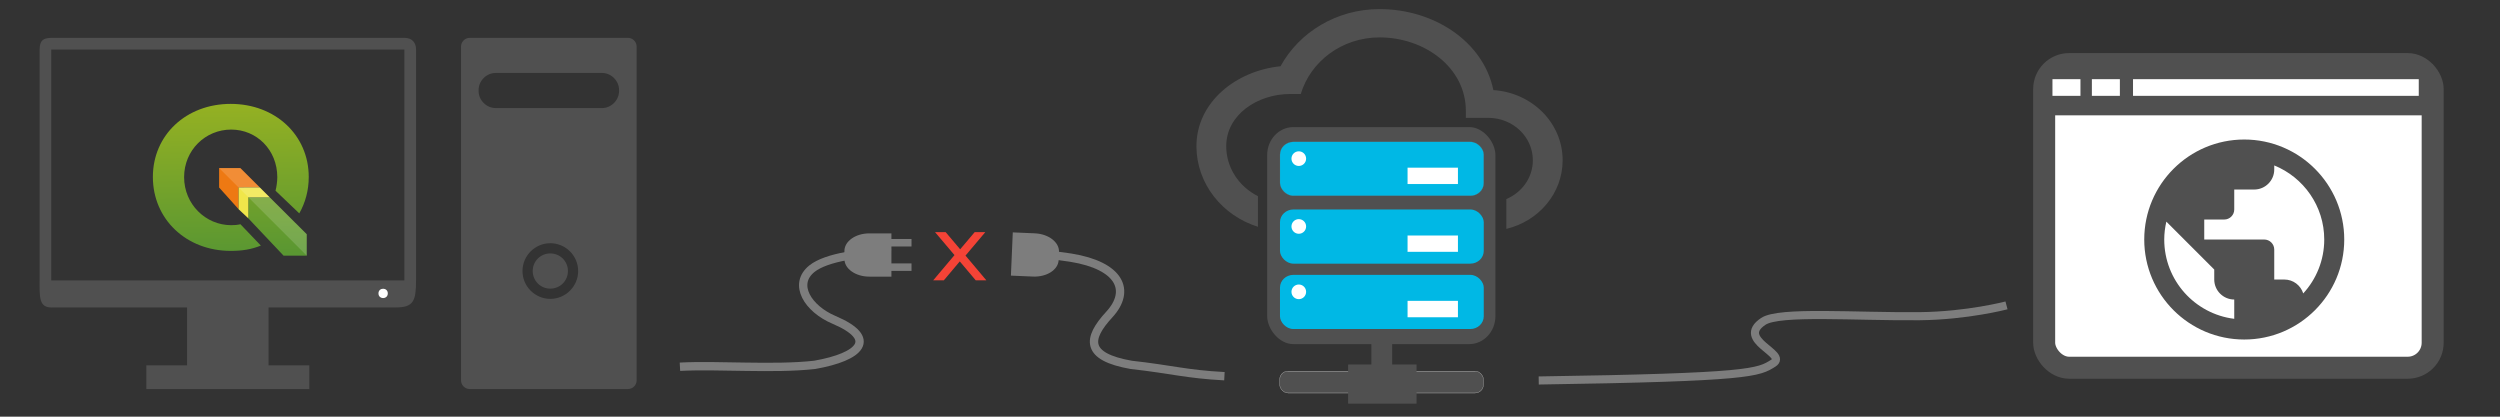 <?xml version="1.0" encoding="UTF-8" standalone="no"?>
<!-- Created with Inkscape (http://www.inkscape.org/) -->

<svg
   xmlns:dc="http://purl.org/dc/elements/1.1/"
   xmlns:cc="http://creativecommons.org/ns#"
   xmlns:rdf="http://www.w3.org/1999/02/22-rdf-syntax-ns#"
   xmlns:svg="http://www.w3.org/2000/svg"
   xmlns="http://www.w3.org/2000/svg"
   xmlns:sodipodi="http://sodipodi.sourceforge.net/DTD/sodipodi-0.dtd"
   xmlns:inkscape="http://www.inkscape.org/namespaces/inkscape"
   width="300mm"
   height="50mm"
   viewBox="0 0 300 50"
   version="1.1"
   id="svg8"
   inkscape:version="0.92.4 (5da689c313, 2019-01-14)"
   sodipodi:docname="qgis_disconnected.svg">
  <rect x="0" y="0" width="300" height="50" fill="#333333" stroke="none"/>
  <defs
     id="defs2">
    <linearGradient
       id="SVGID_1_"
       gradientUnits="userSpaceOnUse"
       x1="25.712"
       y1="32.037"
       x2="25.253"
       y2="1.835">
      <stop
         offset="0"
         style="stop-color:#589632"
         id="stop4" />
      <stop
         offset="1"
         style="stop-color:#93B023"
         id="stop6" />
    </linearGradient>
    <linearGradient
       gradientTransform="matrix(0.584,0,0,0.584,18.345,259.209)"
       id="SVGID_2_"
       gradientUnits="userSpaceOnUse"
       x1="16.276"
       y1="32.118"
       x2="15.808"
       y2="1.311">
      <stop
         offset="0"
         style="stop-color:#589632"
         id="stop13" />
      <stop
         offset="1"
         style="stop-color:#93B023"
         id="stop15" />
    </linearGradient>
  </defs>
  <sodipodi:namedview
     id="base"
     pagecolor="#ffffff"
     bordercolor="#666666"
     borderopacity="1.0"
     inkscape:pageopacity="0.0"
     inkscape:pageshadow="2"
     inkscape:zoom="7.9195954"
     inkscape:cx="118.51769"
     inkscape:cy="28.725538"
     inkscape:document-units="mm"
     inkscape:current-layer="layer1"
     showgrid="false"
     inkscape:window-width="1920"
     inkscape:window-height="1016"
     inkscape:window-x="0"
     inkscape:window-y="34"
     inkscape:window-maximized="1"
     inkscape:snap-global="false" />
  <g
     inkscape:label="Layer 1"
     inkscape:groupmode="layer"
     id="layer1"
     transform="translate(0,-247)">
    <rect
       style="fill:#ffffff;fill-opacity:1;stroke:#505050;stroke-width:2.64;stroke-linejoin:round;stroke-miterlimit:4;stroke-dasharray:none;stroke-opacity:1"
       id="rect953"
       width="46.62"
       height="36.438"
       x="245.3"
       y="254.69"
       rx="3"
       ry="3" />
    <path
       style="fill:#000000;stroke-width:0.265"
       d=""
       id="path826"
       inkscape:connector-curvature="0" />
    <rect
       style="fill:#000000;fill-opacity:1;stroke:#ffffff;stroke-width:0.026;stroke-miterlimit:4;stroke-dasharray:none;stroke-opacity:1"
       id="rect832"
       width="24.453"
       height="2.625"
       x="147.439"
       y="190.88"
       rx="1.006"
       ry="1.006" />
    <rect
       style="fill:#000000;fill-opacity:1;stroke:#ffffff;stroke-width:0.022;stroke-miterlimit:4;stroke-dasharray:none;stroke-opacity:1"
       id="rect834"
       width="8.212"
       height="4.695"
       x="155.649"
       y="190.086" />
    <rect
       y="186.559"
       x="158.44"
       height="4.114"
       width="2.496"
       id="rect836"
       style="fill:#000000;fill-opacity:1;stroke:#ffffff;stroke-width:0.011;stroke-miterlimit:4;stroke-dasharray:none;stroke-opacity:1" />
    <rect
       style="fill:#000000;fill-opacity:0.996;stroke:none;stroke-width:0.021;stroke-miterlimit:4;stroke-dasharray:none;stroke-opacity:1"
       id="rect857"
       width="24.453"
       height="6.844"
       x="147.475"
       y="178.984"
       rx="1.609"
       ry="1.609" />
    <circle
       style="fill:#ffffff;fill-opacity:1;stroke:none;stroke-width:0.022;stroke-miterlimit:4;stroke-dasharray:none;stroke-opacity:1"
       id="path859"
       cx="149.732"
       cy="181.365"
       r="0.879" />
    <rect
       y="182.458"
       x="162.792"
       height="1.948"
       width="6.036"
       id="rect861"
       style="fill:#ffffff;fill-opacity:1;stroke:#ffffff;stroke-width:0.012;stroke-miterlimit:4;stroke-dasharray:none;stroke-opacity:1" />
    <path
       d="M 2.644,247.326 H 53.217 v 50.573 H 2.644 Z"
       id="path2"
       inkscape:connector-curvature="0"
       style="fill:none;stroke-width:2.107" />
    <path
       inkscape:connector-curvature="0"
       style="fill:#505050;fill-opacity:1;stroke:none;stroke-width:4.214;stroke-miterlimit:4;stroke-dasharray:none;stroke-opacity:1"
       d="m 56.378,251.541 c -0.584,0 -1.054,0.47 -1.054,1.054 v 40.037 c 0,0.584 0.47,1.054 1.054,1.054 h 18.965 c 0.584,0 1.054,-0.47 1.054,-1.054 v -40.037 c 0,-0.584 -0.47,-1.054 -1.054,-1.054 z m 3.099,4.214 h 12.767 c 1.104,0 2.045,0.941 2.045,2.045 v 0.123 c 0,1.104 -0.941,2.045 -2.045,2.045 H 59.477 c -1.104,0 -2.045,-0.941 -2.045,-2.045 v -0.123 c 0,-1.104 0.941,-2.045 2.045,-2.045 z m 6.56,20.43 c 1.837,10e-6 3.342,1.501 3.342,3.338 0,1.837 -1.505,3.342 -3.342,3.342 -1.837,0 -3.338,-1.505 -3.338,-3.342 0,-1.837 1.501,-3.338 3.338,-3.338 z m 0,1.226 c -1.175,0 -2.111,0.937 -2.111,2.111 0,1.175 0.937,2.115 2.111,2.115 1.175,0 2.115,-0.941 2.115,-2.115 0,-1.175 -0.941,-2.111 -2.115,-2.111 z"
       id="rect4526" />
    <polygon
       transform="matrix(0.584,0,0,0.584,18.345,259.209)"
       style="fill:#ee7913"
       points="13.613,13.625 13.613,17.625 17.613,22.082 17.613,17.625 21.97,17.612 17.969,13.625 "
       id="polygon2" />
    <polygon
       transform="matrix(0.584,0,0,0.584,18.345,259.209)"
       style="fill:url(#SVGID_1_)"
       points="19.613,23.958 26.853,31.625 31.613,31.625 31.613,27.222 23.989,19.624 19.613,19.625 "
       id="polygon9" />
    <polygon
       transform="matrix(0.584,0,0,0.584,18.345,259.209)"
       style="fill:#f0e64a"
       points="17.613,17.625 17.613,22.082 19.613,23.958 19.613,19.625 23.989,19.624 21.97,17.612 "
       id="polygon11" />
    <path
       inkscape:connector-curvature="0"
       style="fill:url(#SVGID_2_);stroke-width:0.584"
       d="m 28.851,273.908 c -0.398,0.091 -0.683,0.114 -1.11,0.114 -3.052,0 -5.648,-2.51 -5.648,-5.764 0,-3.254 2.567,-5.709 5.648,-5.709 3.08,0 5.534,2.454 5.534,5.709 0,0.529 -0.09,1.145 -0.212,1.627 l 2.85,2.719 c 0.728,-1.276 1.136,-2.76 1.136,-4.367 0,-5.016 -4.003,-8.771 -9.364,-8.771 -5.337,-5.7e-4 -9.34,3.73 -9.34,8.77 0,5.065 4.003,8.87 9.339,8.87 1.378,0 2.465,-0.175 3.619,-0.636 z"
       id="path18" />
    <polygon
       transform="matrix(0.584,0,0,0.584,18.345,259.209)"
       style="opacity:0.15;fill:#ffffff"
       points="17.969,13.625 31.613,27.222 31.613,31.625 13.613,13.625 "
       id="polygon20" />
    <rect
       ry="1.609"
       rx="1.609"
       y="171.339"
       x="147.475"
       height="6.844"
       width="24.453"
       id="rect899"
       style="fill:#000000;fill-opacity:0.996;stroke:none;stroke-width:0.021;stroke-miterlimit:4;stroke-dasharray:none;stroke-opacity:1" />
    <circle
       r="0.879"
       cy="173.72"
       cx="149.732"
       id="circle901"
       style="fill:#ffffff;fill-opacity:1;stroke:none;stroke-width:0.022;stroke-miterlimit:4;stroke-dasharray:none;stroke-opacity:1" />
    <rect
       style="fill:#ffffff;fill-opacity:1;stroke:#ffffff;stroke-width:0.012;stroke-miterlimit:4;stroke-dasharray:none;stroke-opacity:1"
       id="rect903"
       width="6.036"
       height="1.948"
       x="162.792"
       y="174.813" />
    <rect
       style="fill:#000000;fill-opacity:0.996;stroke:none;stroke-width:0.021;stroke-miterlimit:4;stroke-dasharray:none;stroke-opacity:1"
       id="rect905"
       width="24.453"
       height="6.844"
       x="147.475"
       y="163.535"
       rx="1.609"
       ry="1.609" />
    <circle
       style="fill:#ffffff;fill-opacity:1;stroke:none;stroke-width:0.022;stroke-miterlimit:4;stroke-dasharray:none;stroke-opacity:1"
       id="circle907"
       cx="149.732"
       cy="165.916"
       r="0.879" />
    <rect
       y="167.009"
       x="162.792"
       height="1.948"
       width="6.036"
       id="rect909"
       style="fill:#ffffff;fill-opacity:1;stroke:#ffffff;stroke-width:0.012;stroke-miterlimit:4;stroke-dasharray:none;stroke-opacity:1" />
    <path
       style="fill:none;stroke:#000000;stroke-width:3;stroke-linecap:butt;stroke-linejoin:round;stroke-miterlimit:4;stroke-dasharray:none;stroke-opacity:1"
       d="m 174.574,172.89 c 11.025,-6.91 2.957,-16.276 -3.375,-15.44 -0.483,-3.205 -4.585,-5.457 -8.511,-4.095 -6.906,-6.25 -13.708,0.825 -13.866,4.482 -10.313,-0.352 -11.676,11.612 -3.387,14.102"
       id="path911"
       inkscape:connector-curvature="0"
       sodipodi:nodetypes="ccccc" />
    <path
       style="fill:#505050;fill-opacity:1;stroke-width:1.742"
       d="m 241.668,154.443 c -5.164,0 -9.649,2.784 -11.882,6.859 -5.378,0.543 -9.56,4.338 -9.56,9.584 0,4.51 3.097,8.34 7.377,9.677 v -3.674 c -2.263,-1.14 -3.804,-3.399 -3.804,-6.003 0,-3.752 3.198,-6.256 7.147,-6.256 h 1.269 c 1.179,-3.922 4.95,-6.791 9.453,-6.791 5.432,0 9.827,3.642 9.827,8.803 v 0.849 h 2.68 c 2.966,0 5.36,2.275 5.36,5.093 0,2.08 -1.306,3.861 -3.182,4.653 v 3.58 c 3.88,-0.925 6.756,-4.261 6.756,-8.233 0,-4.482 -3.663,-8.115 -8.309,-8.421 -1.215,-5.857 -6.629,-9.72 -13.133,-9.72 z"
       id="path4-3"
       inkscape:connector-curvature="0"
       sodipodi:nodetypes="scsccsscsscssccscs" />
    <rect
       ry="1.006"
       rx="1.006"
       y="196.549"
       x="229.687"
       height="2.625"
       width="24.453"
       id="rect919"
       style="fill:#505050;fill-opacity:1;stroke:#ffffff;stroke-width:0.026;stroke-miterlimit:4;stroke-dasharray:none;stroke-opacity:1" />
    <rect
       y="195.755"
       x="237.897"
       height="4.695"
       width="8.212"
       id="rect921"
       style="fill:#505050;fill-opacity:1;stroke:none;stroke-width:0.022;stroke-miterlimit:4;stroke-dasharray:none;stroke-opacity:1" />
    <rect
       style="fill:#505050;fill-opacity:1;stroke:none;stroke-width:0.011;stroke-miterlimit:4;stroke-dasharray:none;stroke-opacity:1"
       id="rect923"
       width="2.496"
       height="4.114"
       x="240.687"
       y="192.228" />
    <rect
       ry="1.609"
       rx="1.609"
       y="184.653"
       x="229.722"
       height="6.844"
       width="24.453"
       id="rect925"
       style="fill:#00b8e5;fill-opacity:1;stroke:none;stroke-width:0.021;stroke-miterlimit:4;stroke-dasharray:none;stroke-opacity:1" />
    <circle
       r="0.879"
       cy="187.034"
       cx="231.98"
       id="circle927"
       style="fill:#ffffff;fill-opacity:1;stroke:none;stroke-width:0.022;stroke-miterlimit:4;stroke-dasharray:none;stroke-opacity:1" />
    <rect
       style="fill:#ffffff;fill-opacity:1;stroke:#ffffff;stroke-width:0.012;stroke-miterlimit:4;stroke-dasharray:none;stroke-opacity:1"
       id="rect929"
       width="6.036"
       height="1.948"
       x="245.04"
       y="188.128" />
    <rect
       style="fill:#00b8e5;fill-opacity:1;stroke:none;stroke-width:0.021;stroke-miterlimit:4;stroke-dasharray:none;stroke-opacity:1"
       id="rect931"
       width="24.453"
       height="6.844"
       x="229.722"
       y="177.008"
       rx="1.609"
       ry="1.609" />
    <circle
       style="fill:#ffffff;fill-opacity:1;stroke:none;stroke-width:0.022;stroke-miterlimit:4;stroke-dasharray:none;stroke-opacity:1"
       id="circle933"
       cx="231.98"
       cy="179.389"
       r="0.879" />
    <rect
       y="180.482"
       x="245.04"
       height="1.948"
       width="6.036"
       id="rect935"
       style="fill:#ffffff;fill-opacity:1;stroke:#ffffff;stroke-width:0.012;stroke-miterlimit:4;stroke-dasharray:none;stroke-opacity:1" />
    <rect
       ry="1.609"
       rx="1.609"
       y="169.204"
       x="229.722"
       height="6.844"
       width="24.453"
       id="rect937"
       style="fill:#00b8e5;fill-opacity:1;stroke:#646464;stroke-width:0.021;stroke-miterlimit:4;stroke-dasharray:none;stroke-opacity:1" />
    <circle
       r="0.879"
       cy="171.585"
       cx="231.98"
       id="circle939"
       style="fill:#ffffff;fill-opacity:1;stroke:none;stroke-width:0.022;stroke-miterlimit:4;stroke-dasharray:none;stroke-opacity:1" />
    <rect
       style="fill:#ffffff;fill-opacity:1;stroke:#ffffff;stroke-width:0.012;stroke-miterlimit:4;stroke-dasharray:none;stroke-opacity:1"
       id="rect941"
       width="6.036"
       height="1.948"
       x="245.04"
       y="172.678" />
    <path
       inkscape:connector-curvature="0"
       d="m 269.309,263.742 c -6.624,0 -12,5.376 -12,12 0,6.624 5.376,12 12,12 6.624,0 12,-5.376 12,-12 0,-6.624 -5.376,-12 -12,-12 z m -1.2,21.516 c -4.74,-0.588 -8.4,-4.62 -8.4,-9.516 0,-0.744 0.096,-1.452 0.252,-2.148 l 5.748,5.748 v 1.2 c 0,1.32 1.08,2.4 2.4,2.4 z m 8.28,-3.048 c -0.312,-0.972 -1.2,-1.668 -2.28,-1.668 h -1.2 v -3.6 c 0,-0.66 -0.54,-1.2 -1.2,-1.2 h -7.2 v -2.4 h 2.4 c 0.66,0 1.2,-0.54 1.2,-1.2 v -2.4 h 2.4 c 1.32,0 2.4,-1.08 2.4,-2.4 v -0.492 c 3.516,1.428 6,4.872 6,8.892 0,2.496 -0.96,4.764 -2.52,6.468 z"
       id="path4-6"
       style="stroke-width:1.2;fill:#505050;fill-opacity:1" />
    <rect
       style="fill:#505050;fill-opacity:1;stroke:none;stroke-width:2.829;stroke-linejoin:miter;stroke-miterlimit:4;stroke-dasharray:none;stroke-opacity:1"
       id="rect955"
       width="46.62"
       height="6.15"
       x="245.3"
       y="254.69" />
    <rect
       y="256.501"
       x="255.962"
       height="2"
       width="34.289"
       id="rect957"
       style="fill:#ffffff;fill-opacity:1;stroke:none;stroke-width:1.384;stroke-linejoin:miter;stroke-miterlimit:4;stroke-dasharray:none;stroke-opacity:1" />
    <rect
       style="fill:#ffffff;fill-opacity:1;stroke:none;stroke-width:0.433;stroke-linejoin:miter;stroke-miterlimit:4;stroke-dasharray:none;stroke-opacity:1"
       id="rect959"
       width="3.36"
       height="2"
       x="246.295"
       y="256.501" />
    <rect
       y="256.501"
       x="251.025"
       height="2"
       width="3.36"
       id="rect961"
       style="fill:#ffffff;fill-opacity:1;stroke:none;stroke-width:0.433;stroke-linejoin:miter;stroke-miterlimit:4;stroke-dasharray:none;stroke-opacity:1" />
    <rect
       ry="3.353"
       rx="3.138"
       y="262.252"
       x="152.061"
       height="26.04"
       width="27.389"
       id="rect986"
       style="fill:#505050;fill-opacity:1;stroke:none;stroke-width:0.541;stroke-linejoin:miter;stroke-miterlimit:4;stroke-dasharray:none;stroke-opacity:1" />
    <path
       sodipodi:nodetypes="scsccsscsscssccscs"
       inkscape:connector-curvature="0"
       id="path988"
       d="m 165.544,248.092 c -5.164,0 -9.649,2.784 -11.882,6.859 -5.378,0.543 -10.089,4.338 -10.089,9.584 0,4.51 3.097,8.34 7.377,9.677 v -3.674 c -2.263,-1.14 -3.804,-3.399 -3.804,-6.003 0,-3.752 3.728,-6.256 7.677,-6.256 h 1.269 c 1.179,-3.922 4.95,-6.791 9.453,-6.791 5.432,0 10.356,3.642 10.356,8.803 v 0.849 h 2.68 c 2.966,0 5.36,2.275 5.36,5.093 0,2.08 -1.306,3.861 -3.182,4.653 v 3.58 c 3.88,-0.925 6.756,-4.261 6.756,-8.233 0,-4.482 -3.663,-8.115 -8.309,-8.421 -1.215,-5.857 -7.158,-9.72 -13.662,-9.72 z"
       style="fill:#505050;fill-opacity:1;stroke-width:1.742" />
    <rect
       style="fill:#505050;fill-opacity:1;stroke:#ffffff;stroke-width:0.026;stroke-miterlimit:4;stroke-dasharray:none;stroke-opacity:1"
       id="rect990"
       width="24.453"
       height="2.625"
       x="153.562"
       y="291.535"
       rx="1.006"
       ry="1.006" />
    <rect
       style="fill:#505050;fill-opacity:1;stroke:none;stroke-width:0.022;stroke-miterlimit:4;stroke-dasharray:none;stroke-opacity:1"
       id="rect992"
       width="8.212"
       height="4.695"
       x="161.772"
       y="290.741" />
    <rect
       y="287.214"
       x="164.563"
       height="4.114"
       width="2.496"
       id="rect994"
       style="fill:#505050;fill-opacity:1;stroke:none;stroke-width:0.011;stroke-miterlimit:4;stroke-dasharray:none;stroke-opacity:1" />
    <rect
       style="fill:#00b8e5;fill-opacity:1;stroke:none;stroke-width:0.021;stroke-miterlimit:4;stroke-dasharray:none;stroke-opacity:1"
       id="rect996"
       width="24.453"
       height="6.5"
       x="153.598"
       y="279.983"
       rx="1.609"
       ry="1.529" />
    <circle
       style="fill:#ffffff;fill-opacity:1;stroke:none;stroke-width:0.022;stroke-miterlimit:4;stroke-dasharray:none;stroke-opacity:1"
       id="circle998"
       cx="155.855"
       cy="282.02"
       r="0.879" />
    <rect
       y="283.113"
       x="168.915"
       height="1.948"
       width="6.036"
       id="rect1000"
       style="fill:#ffffff;fill-opacity:1;stroke:#ffffff;stroke-width:0.012;stroke-miterlimit:4;stroke-dasharray:none;stroke-opacity:1" />
    <rect
       ry="1.529"
       rx="1.609"
       y="272.137"
       x="153.598"
       height="6.5"
       width="24.453"
       id="rect1002"
       style="fill:#00b8e5;fill-opacity:1;stroke:none;stroke-width:0.021;stroke-miterlimit:4;stroke-dasharray:none;stroke-opacity:1" />
    <circle
       r="0.879"
       cy="274.174"
       cx="155.855"
       id="circle1004"
       style="fill:#ffffff;fill-opacity:1;stroke:none;stroke-width:0.022;stroke-miterlimit:4;stroke-dasharray:none;stroke-opacity:1" />
    <rect
       style="fill:#ffffff;fill-opacity:1;stroke:#ffffff;stroke-width:0.012;stroke-miterlimit:4;stroke-dasharray:none;stroke-opacity:1"
       id="rect1006"
       width="6.036"
       height="1.948"
       x="168.915"
       y="275.268" />
    <rect
       style="fill:#00b8e5;fill-opacity:1;stroke:#646464;stroke-width:0.021;stroke-miterlimit:4;stroke-dasharray:none;stroke-opacity:1"
       id="rect1008"
       width="24.454"
       height="6.479"
       x="153.598"
       y="264.02"
       rx="1.609"
       ry="1.524" />
    <circle
       style="fill:#ffffff;fill-opacity:1;stroke:none;stroke-width:0.022;stroke-miterlimit:4;stroke-dasharray:none;stroke-opacity:1"
       id="circle1010"
       cx="155.855"
       cy="266.036"
       r="0.879" />
    <rect
       y="267.13"
       x="168.915"
       height="1.948"
       width="6.036"
       id="rect1012"
       style="fill:#ffffff;fill-opacity:1;stroke:#ffffff;stroke-width:0.012;stroke-miterlimit:4;stroke-dasharray:none;stroke-opacity:1" />
    <path
       style="fill:none;stroke:#7d7d7d;stroke-width:1;stroke-linecap:butt;stroke-linejoin:round;stroke-miterlimit:4;stroke-dasharray:none;stroke-opacity:1"
       d="m 81.593,291.008 c 4.609,-0.245 11.221,0.328 16.163,-0.225 5.522,-0.97 7.649,-3.145 2.313,-5.406 -3.089,-1.309 -4.988,-4.259 -2.628,-6.143 1.717,-1.37 6.048,-1.998 9.478,-1.889"
       id="path1026"
       inkscape:connector-curvature="0"
       sodipodi:nodetypes="ccssc" />
    <path
       sodipodi:nodetypes="cczcc"
       inkscape:connector-curvature="0"
       id="path1032"
       d="m 146.93,292.144 c -4.609,-0.245 -6.241,-0.808 -11.183,-1.361 -5.522,-0.97 -5.321,-3.127 -2.642,-6.028 2.679,-2.901 1.277,-5.884 -4.607,-6.836 -3.605,-0.563 -6.942,-0.595 -6.942,-0.595"
       style="fill:none;stroke:#7d7d7d;stroke-width:1;stroke-linecap:butt;stroke-linejoin:round;stroke-miterlimit:4;stroke-dasharray:none;stroke-opacity:1" />
    <path
       style="fill:none;stroke:#7d7d7d;stroke-width:0.971;stroke-linecap:butt;stroke-linejoin:round;stroke-miterlimit:4;stroke-dasharray:none;stroke-opacity:1"
       d="m 184.646,292.658 c 25.48,-0.378 26.371,-0.946 28.153,-2.081 1.782,-1.135 -4.569,-2.759 -1.203,-5.012 1.919,-1.284 11.152,-0.544 18.757,-0.622 5.738,-0.059 10.426,-1.298 10.426,-1.298"
       id="path4737"
       inkscape:connector-curvature="0"
       sodipodi:nodetypes="ccssc" />
    <path
       style="fill:#7d7d7d;fill-opacity:1;stroke:none;stroke-width:0.839;stroke-linejoin:round;stroke-miterlimit:4;stroke-dasharray:none;stroke-opacity:1"
       d="m 104.33,275.004 c -1.662,0 -3,0.943 -3,2.113 v 0.966 c 0,1.171 1.338,2.113 3,2.113 h 2.641 v -5.192 z"
       id="rect4742"
       inkscape:connector-curvature="0" />
    <rect
       style="fill:#7d7d7d;fill-opacity:1;stroke:none;stroke-width:0.459;stroke-linejoin:round;stroke-miterlimit:4;stroke-dasharray:none;stroke-opacity:1"
       id="rect4749"
       width="3.591"
       height="0.898"
       x="105.79"
       y="275.679" />
    <rect
       y="278.609"
       x="105.79"
       height="0.898"
       width="3.591"
       id="rect4751"
       style="fill:#7d7d7d;fill-opacity:1;stroke:none;stroke-width:0.459;stroke-linejoin:round;stroke-miterlimit:4;stroke-dasharray:none;stroke-opacity:1" />
    <g
       aria-label="x"
       transform="matrix(1.066,0,0,0.938,1.058,0)"
       style="font-style:normal;font-weight:normal;font-size:11.285px;line-height:1.25;font-family:sans-serif;letter-spacing:0px;word-spacing:0px;fill:#f44336;fill-opacity:1;stroke:none;stroke-width:0.282"
       id="text4761">
      <path
         d="m 109.927,293.019 -2.232,3.003 2.347,3.168 h -1.196 l -1.796,-2.424 -1.796,2.424 h -1.196 l 2.397,-3.229 -2.193,-2.942 h 1.196 l 1.636,2.199 1.636,-2.199 z"
         style="fill:#f44336;fill-opacity:1;stroke-width:0.282"
         id="path4763"
         inkscape:connector-curvature="0" />
    </g>
    <path
       inkscape:connector-curvature="0"
       id="path4766"
       d="m 124.174,274.999 c 1.66,0.072 2.957,1.071 2.906,2.241 l -0.042,0.965 c -0.051,1.17 -1.428,2.054 -3.089,1.982 l -2.639,-0.114 0.224,-5.188 z"
       style="fill:#7d7d7d;fill-opacity:1;stroke:none;stroke-width:0.839;stroke-linejoin:round;stroke-miterlimit:4;stroke-dasharray:none;stroke-opacity:1" />
    <path
       d="M 48.526,251.541 H 6.407 c -1.05,0 -1.655,0.118 -1.655,1.459 v 27.646 c 0,1.989 -0.083,3.248 1.413,3.248 H 22.449 v 6.942 h -4.889 v 2.85 h 19.557 v -2.85 h -4.889 v -6.942 H 47.486 c 2.154,0 2.44,-0.791 2.44,-3.278 v -27.675 c 0,-0.831 -0.48,-1.4 -1.4,-1.4 z m 0,29.106 H 6.152 V 252.941 H 48.526 Z"
       id="path4-36"
       inkscape:connector-curvature="0"
       style="fill:#505050;fill-opacity:1;stroke-width:2.194"
       sodipodi:nodetypes="sssssccccccccssssccccc" />
    <circle
       style="opacity:1;fill:#ffffff;fill-opacity:1;stroke:none;stroke-width:0.068;stroke-linecap:butt;stroke-linejoin:miter;stroke-miterlimit:4;stroke-dasharray:0.068, 0.205;stroke-dashoffset:0;stroke-opacity:1"
       id="path894"
       cx="45.976"
       cy="282.208"
       r="0.56" />
  </g>
</svg>
